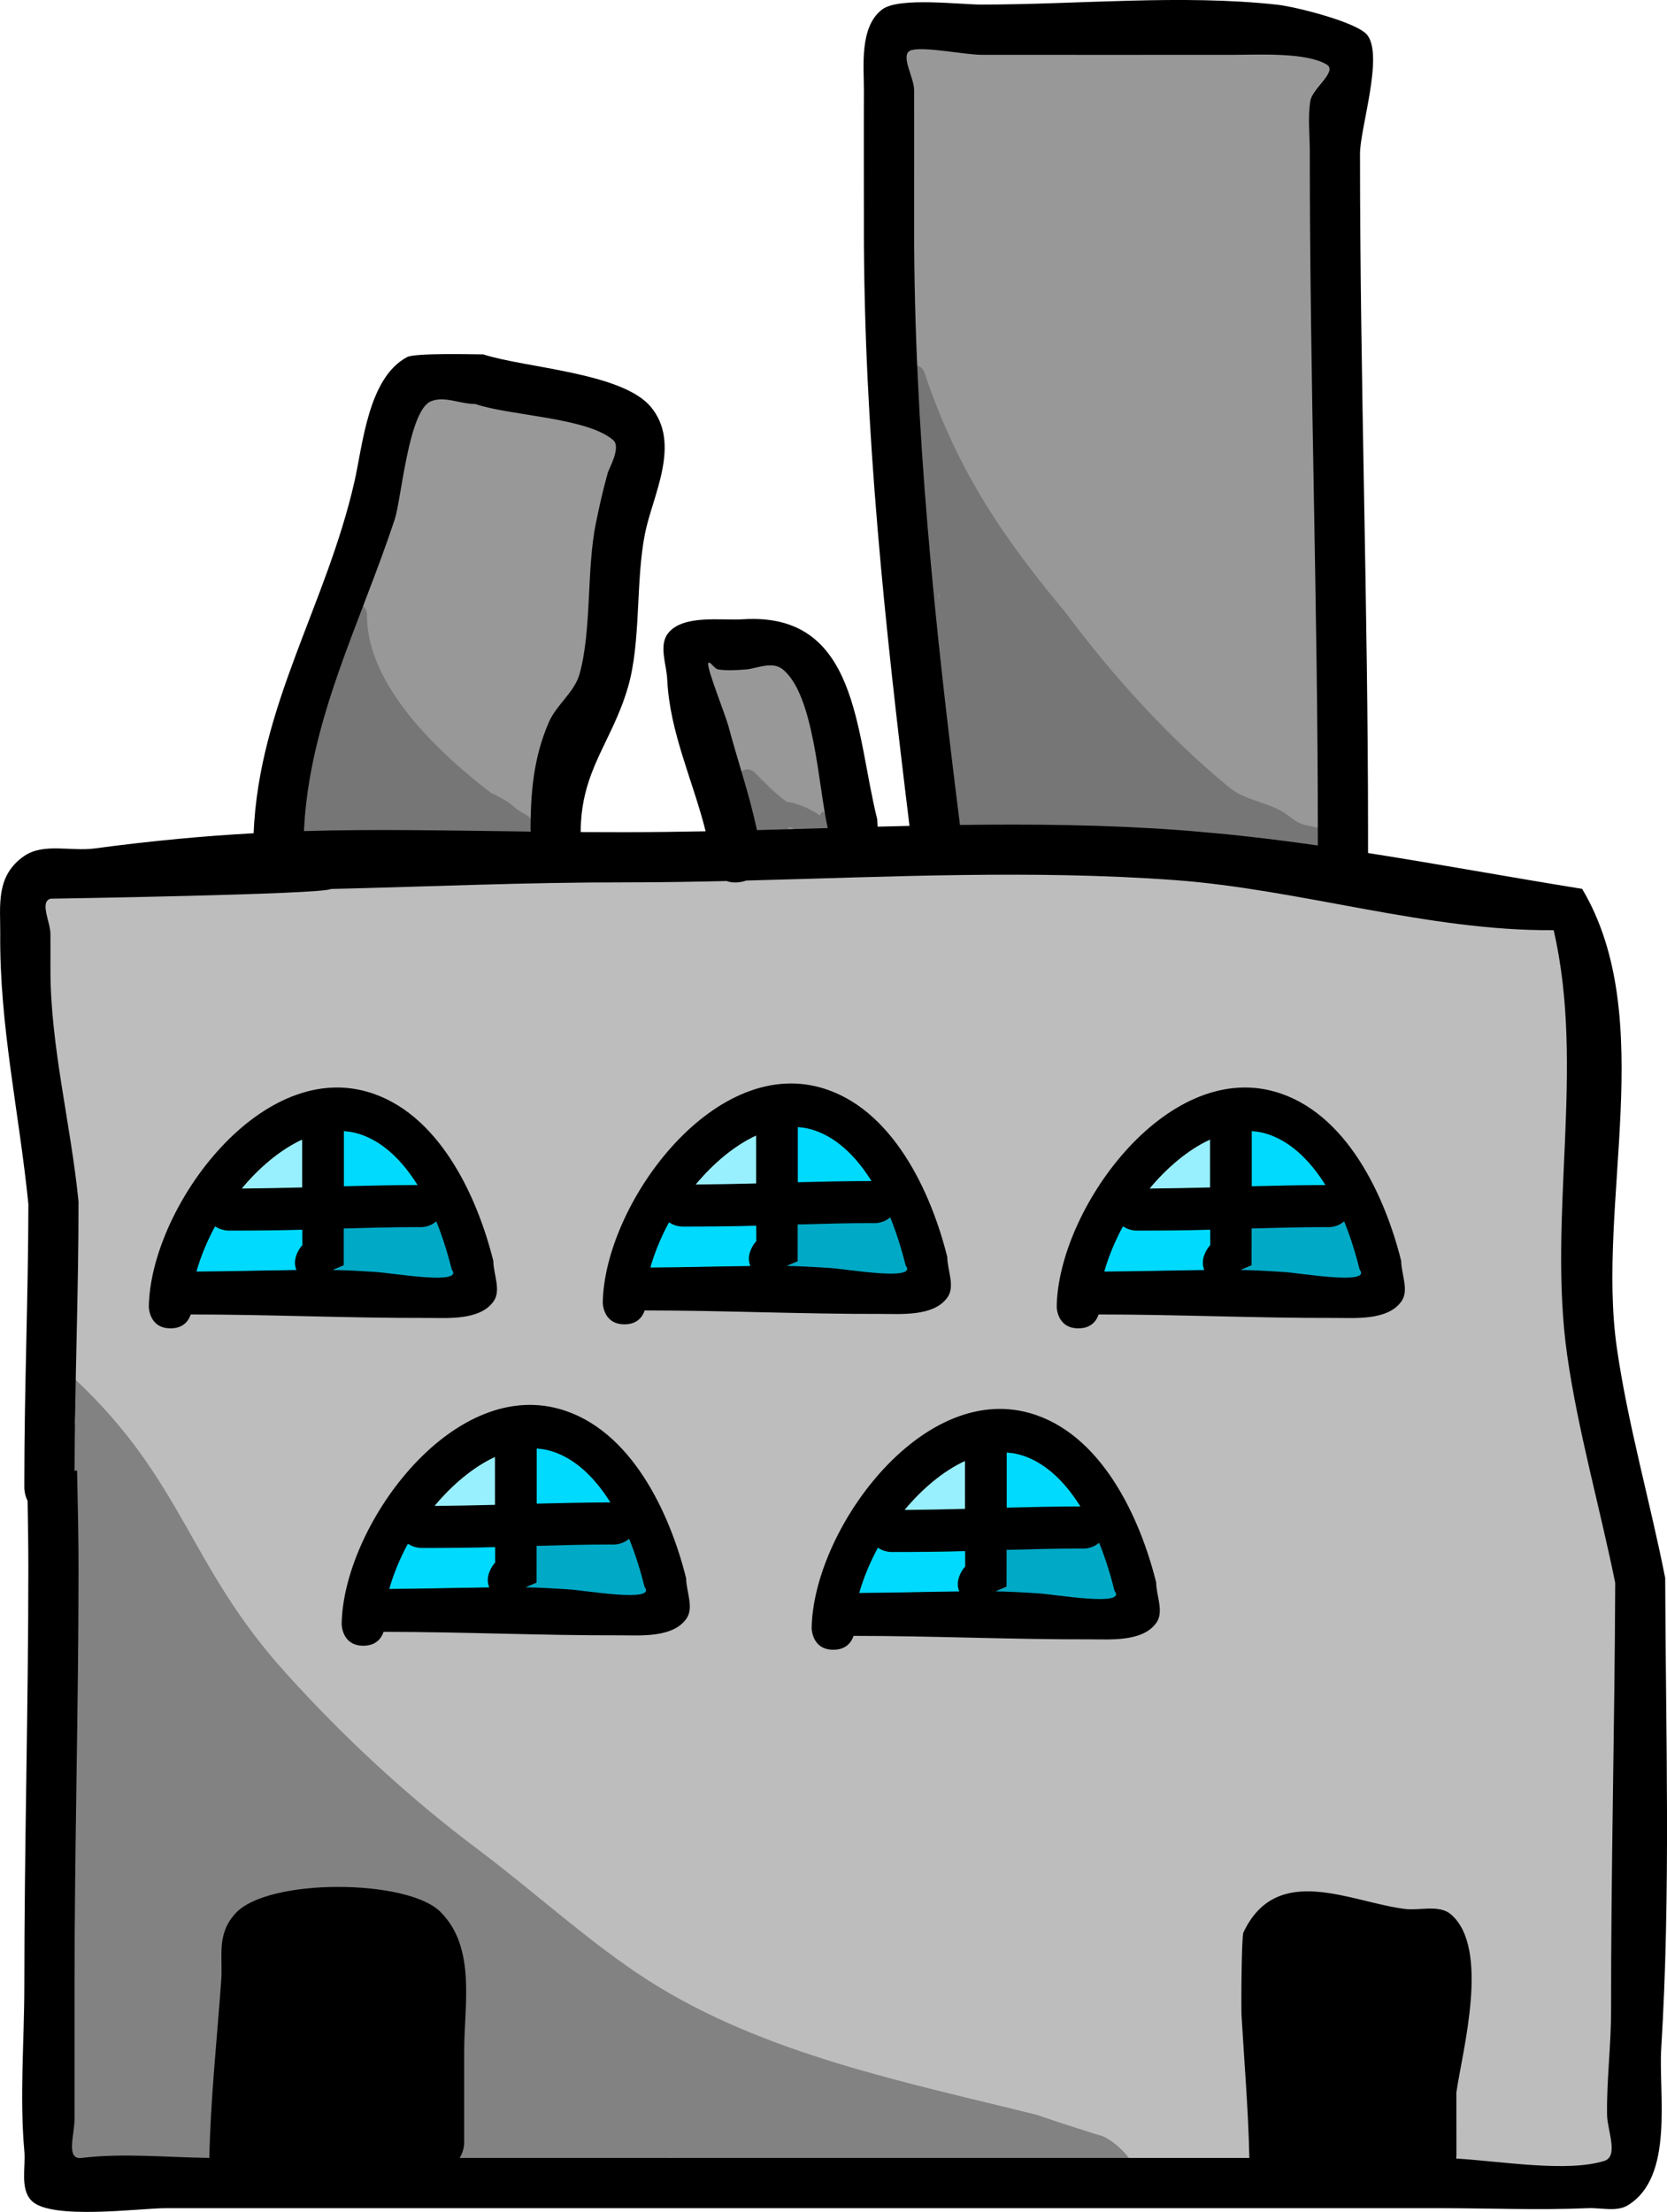 <svg version="1.1" xmlns="http://www.w3.org/2000/svg" xmlns:xlink="http://www.w3.org/1999/xlink" width="82.995" height="110.115" viewBox="0,0,82.995,110.115"><g transform="translate(-198.502,-124.943)"><g data-paper-data="{&quot;isPaintingLayer&quot;:true}" fill-rule="nonzero" stroke="none" stroke-width="0.5" stroke-linecap="butt" stroke-linejoin="miter" stroke-miterlimit="10" stroke-dasharray="" stroke-dashoffset="0" style="mix-blend-mode: normal"><path d="M260.73,232.413c-10.913,0 -21.871,0.005 -32.785,0.005c-2.193,0 -4.393,-0.004 -6.586,-0.004c0.228,-0.348 0.228,-0.75 0.228,-0.75l-0,-0.2c0,-1.467 -0.003,-2.935 -0.003,-4.402c0,-2.264 0.6,-5.131 -1.198,-6.914c-1.652,-1.637 -8.606,-1.692 -10.21,0.081c-0.956,1.057 -0.534,2.071 -0.621,3.273c-0.214,2.967 -0.533,5.86 -0.597,8.831c-2.052,-0.024 -4.424,-0.182 -6.434,0.07c-0.266,0.033 -0.527,0.556 -0.716,0.366c-0.19,-0.19 0.324,-0.452 0.366,-0.716c0.083,-0.527 -0.001,-1.068 -0.001,-1.601c0,-2.2 -0.003,-4.405 -0.003,-6.605c0,-6.941 0.193,-13.877 0.193,-20.823c0,-1.609 -0.039,-3.244 -0.073,-4.879c-0.042,0.006 -0.084,0.012 -0.126,0.017c0.012,-4.464 0.206,-8.945 0.202,-13.424c-0.384,-3.868 -1.393,-7.731 -1.393,-11.547c0,-0.6 0.007,-1.201 0.001,-1.801c-0.006,-0.579 -0.55,-1.583 0.008,-1.738c0,0 13.602,-0.221 13.962,-0.493c4.871,-0.116 9.755,-0.342 14.604,-0.337c1.702,0 3.416,-0.029 5.127,-0.069c0.176,0.066 0.393,0.092 0.658,0.055c0.12,-0.017 0.227,-0.044 0.321,-0.079c7.111,-0.184 14.305,-0.535 21.361,-0.016c6.257,0.459 12.653,2.561 18.878,2.505c1.585,6.851 -0.305,14.258 0.686,21.192c0.538,3.763 1.63,7.589 2.391,11.338c-0.026,7.094 -0.22,14.216 -0.214,21.299c0.002,1.761 -0.225,3.438 -0.203,5.204c0.01,0.767 0.592,2.071 -0.141,2.299c-1.854,0.577 -5.09,0.024 -7.364,-0.115l-0.07,-0.451c0,-0.97 -0.003,-1.939 -0.005,-2.91c0.305,-2.102 1.691,-7.18 -0.283,-8.867c-0.582,-0.497 -1.438,-0.113 -2.197,-0.207c-2.711,-0.336 -6.38,-2.342 -8.049,1.176c-0.096,0.203 -0.12,3.746 -0.096,4.159c0.137,2.347 0.335,4.717 0.383,7.076z" data-paper-data="{&quot;noHover&quot;:false,&quot;origItem&quot;:[&quot;Path&quot;,{&quot;applyMatrix&quot;:true,&quot;selected&quot;:true,&quot;segments&quot;:[[[260.31505,225.29874],[0.13663,2.34742],[-0.02408,-0.41366],7],[[260.40778,221.14271],[-0.09615,0.20261],[1.66915,-3.51741],7],[[268.45124,219.97421],[-2.71115,-0.33581],[0.7594,0.09406],7],[[270.7319,220.23581],[-0.58168,-0.49718],[1.97373,1.68701],7],[[271.00949,229.10968],[0.30506,-2.102],[0.00202,0.97046],7],[[271.01263,232.02107],[0,-0.97046],[0,0],7],[[271.01263,232.40049],[0,0],[2.27397,0.13852],7],[[278.37281,232.51898],[-1.85435,0.57689],[0.73275,-0.22796],7],[[278.51263,230.22107],[0.00987,0.76732],[-0.02271,-1.76614],7],[[278.71263,225.02107],[0.00167,1.76073],[-0.00673,-7.08358],7],[[278.91871,203.74424],[-0.02574,7.09389],[-0.76093,-3.74903],7],[[276.52877,192.4213],[0.53754,3.76342],[-0.99036,-6.93372],7],[[275.85332,171.25033],[1.58504,6.85086],[-6.22459,0.05617],7],[[256.99066,168.75764],[6.25691,0.45949],[-7.05572,-0.51815],7],[[235.66009,168.77957],[7.11147,-0.18423],[-0.09464,0.03484],7],[[235.33941,168.85851],[0.11963,-0.01709],[-0.26476,0.03782],7],[[234.68214,168.80373],[0.17631,0.06568],[-1.71068,0.04003],7],[[229.56263,168.87107],[1.70159,0],[-4.84869,-0.0048],7],[[214.97417,169.19991],[4.8707,-0.11626],[-0.36026,0.27116],7],[[201.0198,169.68438],[0,0],[-0.55771,0.15519],7],[[201.01263,171.42107],[-0.00622,-0.57887],[0.00645,0.59997],7],[[201.01263,173.22107],[0,-0.6],[0,3.81565],7],[[202.41108,184.7588],[-0.38389,-3.86767],[0.00475,4.47834],7],[[202.21327,198.16636],[0.01249,-4.46366],[0.04214,-0.00541],7],[[202.33973,198.14892],[-0.04217,0.00621],[0.03355,1.63434],7],[[202.41263,203.02107],[0,-1.60948],[0,6.94637],7],[[202.21263,223.82107],[0,-6.94066],[0,2.2],7],[[202.21263,230.42107],[0,-2.2],[0,0.80182],7],[[202.56263,232.37107],[-0.79558,0.09988],[2.01053,-0.25242],7],[[208.92417,232.36899],[-2.0522,-0.0244],[0.06374,-2.97114],7],[[209.51578,223.53246],[-0.21392,2.9669],[0.08665,-1.20174],7],[[210.21831,220.20207],[-0.95577,1.05698],[1.60376,-1.77358],7],[[220.42165,220.113],[-1.65157,-1.63732],[1.79835,1.78283],7],[[221.61263,227.02107],[0,-2.26371],[0,1.46667],7],[[221.61263,231.42107],[0,-1.46667],[0,0],7],[[221.61263,231.62107],[0,0],[0,0],7],[[221.38469,232.37107],[0.22794,-0.34804],[2.19265,0],7],[[227.96263,232.37107],[-2.19265,0],[10.91319,0],7],[[260.70219,232.37107],[-10.91319,0],[-0.04801,-2.35852],7]],&quot;closed&quot;:true}]}" fill="#bdbdbd"/><path d="M202.238,195.863c0.144,-0.333 -0.474,-2.707 0.014,-2.247c5.425,5.111 5.615,9.206 10.432,14.561c2.894,3.217 6.144,6.234 9.629,8.845c2.787,2.091 5.604,4.688 8.507,6.537c5.745,3.659 12.842,5.054 19.292,6.663c0.37,0.125 0.741,0.25 1.111,0.375l1.964,0.63c0.615,0.078 1.869,1.27 1.869,1.907c0,0.653 -1.945,0.078 -2.584,0.134l-1.986,0.199l-0.046,-0.457c-3.907,0.716 -7.793,-0.123 -11.967,-0.34c-2.214,-0.115 -4.447,-0.22 -6.686,-0.308c-0.112,0.591 -0.572,1.19 -1.423,1.756c-1.449,0.965 -5.305,0.356 -7.003,0.355c-4.217,-0.002 -8.613,-0.42 -12.772,-1.012c-2.555,-0.364 -4.54,-0.251 -6.619,-0.875l-0.112,0.45l-1.908,-0.171c-0.557,-0.126 -0.639,-0.846 -0.639,-1.441c0,-0.381 0.17,-0.722 0.439,-0.951c-0.122,-0.164 -0.234,-0.348 -0.336,-0.553c-1.633,-3.293 0.104,-8.983 0.097,-12.496c0.005,-6.266 0,-12.527 0,-18.8v-1.6c0,0 0,-0.869 0.725,-1.158z" fill="#828282"/><path d="M264.135,167.078c-2.301,-0.327 -4.625,-0.594 -6.954,-0.764c-3.606,-0.263 -7.266,-0.305 -10.905,-0.256c-1.243,-9.896 -2.297,-19.737 -2.297,-29.873c0,-2.267 0.019,-4.54 0.009,-6.807c-0.003,-0.663 -0.758,-1.817 -0.117,-1.987c0.671,-0.178 2.667,0.233 3.476,0.233c4.233,0 8.498,0.007 12.731,-0.001c1.118,-0.002 3.481,-0.122 4.495,0.485c0.569,0.341 -0.709,1.162 -0.81,1.818c-0.135,0.873 -0.014,1.769 -0.022,2.653c0,11.286 0.396,22.611 0.396,33.886z" data-paper-data="{&quot;noHover&quot;:false,&quot;origItem&quot;:[&quot;Path&quot;,{&quot;applyMatrix&quot;:true,&quot;selected&quot;:true,&quot;segments&quot;:[[[264.11263,166.42107],[0,0],[0,-11.27533],7],[[263.71263,132.62107],[0,11.28583],[0.00851,-0.88378],7],[[263.73816,129.96974],[-0.13486,0.87347],[0.10123,-0.65565],7],[[264.54858,128.15196],[0.56929,0.34064],[-1.01427,-0.6069],7],[[260.06263,127.67107],[1.11767,-0.00196],[-4.2333,0.00741],7],[[247.36263,127.67107],[4.23331,0],[-0.80853,0],7],[[243.89352,127.43512],[0.67147,-0.17818],[-0.64099,0.17009],7],[[244.01263,129.42107],[-0.00282,-0.66317],[0.00963,2.26656],7],[[244.01263,136.22107],[0,-2.26659],[0,10.1365],7],[[246.29521,166.01145],[-1.24288,-9.89597],[3.63929,-0.04937],7],[[257.17322,166.26432],[-3.60605,-0.26328],[2.32858,0.17001],7],[[264.11263,167.03294],[-2.3008,-0.32698],[0,0],7]],&quot;closed&quot;:true}]}" fill="#989898"/><path d="M239.742,166.208c-1.175,0.034 -2.386,0.079 -3.56,0.11c-0.371,-1.753 -0.995,-3.513 -1.459,-5.253c-0.148,-0.554 -1.058,-2.875 -0.989,-3.134c0.049,-0.184 0.302,0.266 0.491,0.295c0.461,0.072 0.948,0.03 1.414,-0.006c0.5,-0.039 1.309,-0.426 1.83,-0.015c1.591,1.256 1.801,5.91 2.275,8.003z" data-paper-data="{&quot;noHover&quot;:false,&quot;origItem&quot;:[&quot;Path&quot;,{&quot;applyMatrix&quot;:true,&quot;selected&quot;:true,&quot;segments&quot;:[[[237.45796,158.25351],[1.59091,1.25598],[-0.52019,-0.41067],7],[[235.65124,158.26792],[0.5003,-0.03886],[-0.46526,0.03614],7],[[234.25124,158.26792],[0.46101,0.07246],[-0.18826,-0.02959],7],[[233.76263,157.97107],[0.04887,-0.1842],[-0.0686,0.25858],7],[[234.76727,161.0874],[-0.1477,-0.55361],[0.46406,1.73933],7],[[236.18878,166.26764],[-0.37102,-1.75307],[1.17362,-0.0311],7],[[239.71268,166.16716],[-1.17543,0.03436],[-0.4736,-2.09358],7]],&quot;closed&quot;:true}]}" fill="#989898"/><path d="M224.928,166.389c-4.107,-0.049 -7.643,-0.141 -11.324,-0.03c0.256,-5.506 2.786,-10.366 4.516,-15.584c0.337,-1.016 0.711,-5.434 1.825,-5.901c0.681,-0.285 1.482,0.141 2.22,0.131c1.728,0.592 5.592,0.678 6.897,1.811c0.407,0.353 -0.21,1.423 -0.267,1.63c-0.231,0.835 -0.419,1.686 -0.59,2.535c-0.467,2.321 -0.194,5.354 -0.806,7.542c-0.255,0.909 -1.16,1.539 -1.536,2.405c-0.783,1.804 -0.928,3.55 -0.935,5.462z" data-paper-data="{&quot;noHover&quot;:false,&quot;origItem&quot;:[&quot;Path&quot;,{&quot;applyMatrix&quot;:true,&quot;selected&quot;:true,&quot;segments&quot;:[[[225.83155,160.88895],[-0.78307,1.80422],[0.37596,-0.86623],7],[[227.35451,158.50023],[-0.25456,0.90935],[0.61246,-2.18789],7],[[228.16447,151.00863],[-0.46737,2.32125],[0.17093,-0.84893],7],[[228.76008,148.47993],[-0.23059,0.8347],[0.05718,-0.20698],7],[[229.02992,146.85326],[0.40701,0.35343],[-1.30478,-1.13303],7],[[222.1624,145.05493],[1.72796,0.59229],[-0.73789,0.00993],7],[[219.95245,144.92316],[0.68057,-0.28532],[-1.11415,0.46709],7],[[218.14849,150.81635],[0.33684,-1.0159],[-1.73018,5.21823],7],[[213.63367,166.31867],[0.25563,-5.50561],[3.68134,-0.11049],7],[[224.91285,166.34184],[-4.10709,-0.04944],[0.00683,-1.91222],7]],&quot;closed&quot;:true}]}" fill="#989898"/><path d="M215.8,156.041c-0.015,-0.17 -0.024,-0.34 -0.026,-0.511c0,0 0,-0.5 0.5,-0.5c0.5,0 0.5,0.5 0.5,0.5c-0.048,3.53 3.621,6.941 6.195,8.9c0.459,0.2 0.909,0.456 1.268,0.805l0.509,0.305c0.15,0.086 0.251,0.248 0.251,0.433c0,0.276 -0.224,0.5 -0.5,0.5h-0.556v-0.068c-2.268,0.533 -5.37,0.621 -7.444,0.624c-0.738,0.001 -2.067,0.452 -2.714,0.197c-0.994,-0.393 -0.786,-1.08 -0.786,-1.919c0.011,-3.159 1.658,-6.299 2.812,-9.181c-0,-0 -0,-0 -0,-0.001l-0.034,0.071c0,0 0,-0.069 0.026,-0.156z" fill="#767676"/><path d="M235.252,164.907c0.105,-0.264 0.251,-0.421 0.42,-0.496c-0.101,-0.1 -0.202,-0.202 -0.306,-0.305c0,0 -0.354,-0.354 0,-0.707c0.354,-0.354 0.707,0 0.707,0c0.554,0.554 1.034,1.06 1.589,1.455c0.581,0.082 1.159,0.346 1.651,0.675l0.128,-0.193l0.66,0.44c0.138,0.089 0.229,0.244 0.229,0.42c0,0.276 -0.224,0.5 -0.5,0.5c-0.037,0 -0.073,-0.004 -0.108,-0.012l-0.545,-0.109c-0.481,-0.097 -0.9,-0.242 -1.281,-0.428c-0.046,-0.001 -0.092,-0.002 -0.138,-0.003c-0.079,0.222 -0.324,0.304 -0.324,0.304l-0.491,0.137c-0.129,0 -0.258,-0.02 -0.384,-0.056c-0.059,0.009 -0.116,0.019 -0.172,0.033v0.023h-0.667c-0.276,0 -0.5,-0.224 -0.5,-0.5c0,-0.194 0.111,-0.363 0.272,-0.445c-0.253,-0.183 -0.363,-0.423 -0.24,-0.733z" fill="#767676"/><path d="M243.578,143.799c0,0 -0.158,-0.474 0.316,-0.632c0.474,-0.158 0.632,0.316 0.632,0.316c1.589,4.768 3.824,8.116 7.029,11.959c2.38,3.187 5.082,6.172 8.146,8.701c0.865,0.714 2.076,0.72 2.996,1.441c0.257,0.216 0.566,0.4 0.897,0.456l0.546,0.109c0.234,0.042 0.411,0.246 0.411,0.492c0,0.276 -0.224,0.5 -0.5,0.5h-0.667v-0.124c-0.007,-0.002 -0.015,-0.003 -0.022,-0.005c-1.705,0.253 -2.904,-0.506 -4.791,-0.65c-2.655,-0.203 -5.414,0.001 -8.076,0.001c-1.089,0 -3.276,0.397 -4.193,-0.325c-0.741,-0.584 -0.639,-1.882 -0.64,-2.73c-0.001,-0.921 -0.026,-1.849 -0.059,-2.778c-0.021,-0.041 -0.035,-0.086 -0.044,-0.133l-0.109,-0.546c-0.026,-0.135 -0.058,-0.279 -0.092,-0.432c-0.076,-0.083 -0.148,-0.176 -0.215,-0.278c-0.224,-0.009 -0.409,-0.164 -0.464,-0.373l-0.217,-0.76c-0.812,-2.507 -0.295,-5.662 -0.311,-8.419c-0.184,-1.439 -0.266,-2.897 -0.266,-4.392v-0.514c-0.105,-0.29 -0.208,-0.584 -0.308,-0.884zM245.208,154.44c0.013,0.088 0.028,0.176 0.043,0.264c0.015,0.003 0.03,0.006 0.045,0.01c-0.03,-0.092 -0.059,-0.183 -0.088,-0.275z" fill="#767676"/><path d="M260.315,225.299c-0.024,-0.414 -0.003,-3.953 0.093,-4.156c1.669,-3.517 5.332,-1.504 8.043,-1.169c0.759,0.094 1.699,-0.236 2.281,0.262c1.974,1.687 0.583,6.772 0.278,8.874c0.002,0.97 0.003,1.941 0.003,2.911v0.379c2.274,0.139 5.506,0.695 7.36,0.118c0.733,-0.228 0.15,-1.531 0.14,-2.298c-0.023,-1.766 0.202,-3.439 0.2,-5.2c-0.007,-7.084 0.18,-14.183 0.206,-21.277c-0.761,-3.749 -1.852,-7.56 -2.39,-11.323c-0.99,-6.934 0.91,-14.32 -0.675,-21.171c-6.225,0.056 -12.606,-2.033 -18.863,-2.493c-7.056,-0.518 -14.219,-0.162 -21.331,0.022c-0.095,0.035 -0.201,0.062 -0.321,0.079c-0.265,0.038 -0.481,0.011 -0.657,-0.055c-1.711,0.04 -3.418,0.067 -5.12,0.067c-4.849,-0.005 -9.718,0.213 -14.588,0.329c-0.36,0.271 -13.954,0.484 -13.954,0.484c-0.558,0.155 -0.013,1.158 -0.007,1.737c0.006,0.6 0,1.2 0,1.8c0,3.816 1.015,7.67 1.398,11.538c0.005,4.478 -0.185,8.944 -0.198,13.408c0.042,-0.005 0.084,-0.011 0.126,-0.017c0.034,1.634 0.073,3.263 0.073,4.872c0,6.946 -0.2,13.859 -0.2,20.8c0,2.2 0,4.4 0,6.6c0,0.802 -0.446,2.05 0.35,1.95c2.011,-0.252 4.309,-0.026 6.362,-0.002c0.064,-2.971 0.378,-5.87 0.592,-8.837c0.087,-1.202 -0.253,-2.273 0.703,-3.33c1.604,-1.774 8.552,-1.726 10.203,-0.089c1.798,1.783 1.191,4.644 1.191,6.908c0,1.467 0,2.933 0,4.4v0.2c0,0 0,0.402 -0.228,0.75c2.193,0 4.385,0 6.578,0c10.913,0 21.826,0 32.74,0c-0.048,-2.359 -0.251,-4.725 -0.387,-7.072zM264.113,166.421c0,-11.275 -0.4,-22.514 -0.4,-33.8c0.009,-0.884 -0.109,-1.778 0.026,-2.651c0.101,-0.656 1.38,-1.477 0.81,-1.818c-1.014,-0.607 -3.368,-0.483 -4.486,-0.481c-4.233,0.007 -8.467,0 -12.7,0c-0.809,0 -2.798,-0.414 -3.469,-0.236c-0.641,0.17 0.116,1.323 0.119,1.986c0.01,2.267 0,4.533 0,6.8c0,10.136 1.04,19.894 2.283,29.79c3.639,-0.049 7.272,-0.01 10.878,0.253c2.329,0.17 4.639,0.442 6.939,0.769zM241.513,136.221c0,-2.267 -0.009,-4.533 0,-6.8c0.004,-1.136 -0.237,-3.157 0.919,-4.014c0.833,-0.618 3.851,-0.236 4.931,-0.236c4.801,0 9.97,-0.519 14.736,0.007c0.906,0.1 3.977,0.869 4.478,1.512c0.821,1.055 -0.379,4.686 -0.364,5.931c0,11.286 0.4,22.524 0.4,33.8v0.987c3.556,0.559 7.097,1.211 10.659,1.784c3.823,6.432 0.7,15.657 1.725,22.829c0.545,3.811 1.659,7.672 2.41,11.477c0.025,7.777 0.282,15.653 -0.197,23.412c-0.142,2.296 0.656,6.392 -1.657,7.813c-0.567,0.348 -1.325,0.119 -1.99,0.148c-2.457,0.107 -4.941,0 -7.4,0c-14.067,0 -28.133,0 -42.2,0c-7.067,0 -14.133,0 -21.2,0c-1.313,0 -5.713,0.605 -6.684,-0.366c-0.592,-0.592 -0.291,-1.65 -0.366,-2.484c-0.241,-2.683 0,-5.504 0,-8.2c0,-6.941 0.2,-13.854 0.2,-20.8c0,-1.115 -0.017,-2.237 -0.038,-3.363c-0.162,-0.317 -0.162,-0.637 -0.162,-0.637v-0.4c0,-4.574 0.196,-9.149 0.202,-13.738c-0.461,-4.578 -1.443,-8.883 -1.402,-13.462c0.013,-1.39 -0.243,-2.875 1.193,-3.863c0.964,-0.664 2.331,-0.221 3.491,-0.376c2.933,-0.392 5.508,-0.625 7.932,-0.758c0.264,-6.363 3.614,-11.352 5.017,-17.491c0.418,-1.83 0.678,-5.182 2.627,-6.215c0.391,-0.207 3.158,-0.138 3.79,-0.132c2.072,0.673 6.9,0.901 8.332,2.602c1.546,1.836 0.099,4.418 -0.28,6.312c-0.478,2.388 -0.189,5.377 -0.845,7.641c-0.797,2.754 -2.346,4.127 -2.358,7.223c0.696,0.004 1.412,0.007 2.15,0.006c1.354,0 2.711,-0.017 4.071,-0.044c-0.627,-2.517 -1.792,-4.932 -1.91,-7.54c-0.035,-0.771 -0.436,-1.707 0.039,-2.316c0.741,-0.949 2.677,-0.629 3.711,-0.697c5.77,-0.381 5.614,5.606 6.701,9.944l0.02,0.379c0.53,-0.014 1.059,-0.027 1.589,-0.039c-1.215,-9.91 -2.272,-19.687 -2.272,-29.837zM237.458,158.254c-0.52,-0.411 -1.306,-0.024 -1.807,0.014c-0.465,0.036 -0.939,0.072 -1.4,0c-0.188,-0.03 -0.44,-0.481 -0.489,-0.297c-0.069,0.259 0.857,2.563 1.005,3.116c0.464,1.739 1.05,3.427 1.421,5.18c1.174,-0.031 2.348,-0.066 3.524,-0.1c-0.474,-2.094 -0.664,-6.658 -2.255,-7.914zM225.832,160.889c0.376,-0.866 1.268,-1.479 1.523,-2.389c0.612,-2.188 0.343,-5.17 0.81,-7.492c0.171,-0.849 0.365,-1.694 0.596,-2.529c0.057,-0.207 0.677,-1.273 0.27,-1.627c-1.305,-1.133 -5.14,-1.206 -6.868,-1.798c-0.738,0.01 -1.529,-0.417 -2.21,-0.132c-1.114,0.467 -1.467,4.877 -1.804,5.893c-1.73,5.218 -4.259,9.997 -4.515,15.502c3.681,-0.11 7.172,-0.026 11.279,0.023c0.007,-1.912 0.136,-3.649 0.919,-5.453z" fill="#000000"/><path d="M242.017,185.866h-0.173c-1.191,-0.002 -2.385,0.023 -3.581,0.054c0,0.6 0,1.201 0,1.801l-0.546,0.227c0.714,0.01 1.425,0.034 2.133,0.078c0.832,0.051 4.327,0.701 3.697,-0.097c-0.175,-0.697 -0.425,-1.521 -0.763,-2.352c-0.319,0.289 -0.767,0.289 -0.767,0.289zM232.525,186.039c0,0 -0.367,0 -0.673,-0.214c-0.404,0.732 -0.72,1.482 -0.924,2.199c1.618,-0.006 3.254,-0.059 4.887,-0.076c-0.098,-0.226 -0.121,-0.519 0.06,-0.88c0.069,-0.137 0.147,-0.245 0.231,-0.33c0,-0.252 0,-0.504 0,-0.756c-1.193,0.032 -2.387,0.058 -3.581,0.058zM241.845,183.709h0.005c-0.757,-1.221 -1.756,-2.226 -3.043,-2.539c-0.18,-0.044 -0.361,-0.073 -0.543,-0.088c0,0.895 0,1.791 0,2.686c1.195,-0.031 2.389,-0.057 3.581,-0.06zM236.106,181.507c-1.065,0.488 -2.074,1.347 -2.928,2.372c0.977,-0.007 1.953,-0.028 2.928,-0.053c0,-0.773 0,-1.546 0,-2.32zM230.598,190.181c-0.105,0.309 -0.365,0.69 -1.007,0.69c-1.079,0 -1.079,-1.079 -1.079,-1.079c0.074,-4.819 5.409,-12.236 10.847,-10.707c3.581,1.007 5.502,5.21 6.304,8.429c0.006,0.667 0.397,1.452 0.019,2.002c-0.675,0.981 -2.341,0.834 -3.321,0.837c-3.897,0.011 -7.822,-0.173 -11.736,-0.173z" fill="#000000"/><path d="M236.153,185.963c0,0.252 0.003,0.518 0.003,0.77c-0.084,0.084 -0.163,0.199 -0.231,0.336c-0.181,0.361 -0.163,0.672 -0.064,0.898c-1.633,0.017 -3.361,0.069 -4.979,0.075c0.204,-0.717 0.525,-1.514 0.928,-2.246c0.306,0.214 0.678,0.209 0.678,0.209c1.194,0 2.472,-0.01 3.665,-0.042z" data-paper-data="{&quot;noHover&quot;:false,&quot;origItem&quot;:[&quot;Path&quot;,{&quot;applyMatrix&quot;:true,&quot;selected&quot;:true,&quot;segments&quot;:[[[232.52515,186.03879],[1.19369,0],[0,0],7],[[231.85182,185.82438],[0.30595,0.21441],[-0.40354,0.73161],7],[[230.92806,188.02289],[0.20368,-0.71659],[1.61801,-0.00614],7],[[235.81497,187.94696],[-1.63278,0.01687],[-0.09841,-0.22593],7],[[235.87493,187.0665],[-0.18052,0.36104],[0.0687,-0.13741],7],[[236.10622,186.73676],[-0.08409,0.08427],[0,-0.25215],7],[[236.10622,185.98031],[0,0.25215],[-1.19328,0.03213],7]],&quot;closed&quot;:true}]}" fill="#00daff"/><path d="M242.826,185.549c0.338,0.831 0.593,1.699 0.768,2.395c0.629,0.799 -2.943,0.172 -3.775,0.121c-0.708,-0.044 -1.436,-0.091 -2.15,-0.101l0.546,-0.228c0,-0.6 0.002,-1.236 0.002,-1.836c1.196,-0.032 2.472,-0.071 3.664,-0.068l0.175,0.003c0,0 0.452,0.004 0.77,-0.285z" data-paper-data="{&quot;noHover&quot;:false,&quot;origItem&quot;:[&quot;Path&quot;,{&quot;applyMatrix&quot;:true,&quot;selected&quot;:true,&quot;segments&quot;:[[[242.01713,185.86621],[0,0],[0,0],7],[[241.84455,185.86621],[0,0],[-1.19128,-0.00248],7],[[238.26348,185.92042],[1.19568,-0.03169],[0,0.60035],7],[[238.26348,187.72146],[0,-0.60035],[0,0],7],[[237.71712,187.94852],[0,0],[0.71383,0.01041],7],[[239.85003,188.02619],[-0.70751,-0.04371],[0.83224,0.05141],7],[[243.54734,187.9288],[0.62943,0.79883],[-0.17491,-0.69681],7],[[242.78454,185.57671],[0.33757,0.83105],[-0.31861,0.2895],7]],&quot;closed&quot;:true}]}" fill="#00aac7"/><path d="M238.223,183.798c0,-0.895 0,-1.85 0,-2.746c0.181,0.015 0.367,0.038 0.548,0.082c1.287,0.312 2.362,1.383 3.119,2.603l-0.005,0c-1.192,0.002 -2.467,0.029 -3.662,0.06z" data-paper-data="{&quot;noHover&quot;:false,&quot;origItem&quot;:[&quot;Path&quot;,{&quot;applyMatrix&quot;:true,&quot;selected&quot;:true,&quot;segments&quot;:[[[241.84455,183.70894],[-1.19231,0.00222],[0,0],7],[[241.84979,183.70894],[0,0],[-0.75729,-1.22057],7],[[238.8064,181.17037],[1.28729,0.3121],[-0.18036,-0.04373],7],[[238.26348,181.08269],[0.18142,0.01504],[0,0.89526],7],[[238.26348,183.76847],[0,-0.89526],[1.19498,-0.03124],7]],&quot;closed&quot;:true}]}" fill="#00daff"/><path d="M236.146,183.857c-0.975,0.025 -2.03,0.047 -3.006,0.054c0.854,-1.025 1.941,-1.947 3.006,-2.435c0,0.773 0.001,1.608 0.001,2.382z" data-paper-data="{&quot;noHover&quot;:false,&quot;origItem&quot;:[&quot;Path&quot;,{&quot;applyMatrix&quot;:true,&quot;selected&quot;:true,&quot;segments&quot;:[[[236.10622,181.50684],[0,0.77318],[-1.06498,0.48843],7],[[233.17826,183.87919],[0.8535,-1.02518],[0.9766,-0.00682],7],[[236.10622,183.82637],[-0.97533,0.02502],[0,-0.77318],7]],&quot;closed&quot;:true}]}" fill="#98f0ff"/><path d="M264.617,186.066h-0.173c-1.191,-0.002 -2.385,0.023 -3.581,0.054c0,0.6 0,1.201 0,1.801l-0.546,0.227c0.714,0.01 1.425,0.034 2.133,0.078c0.832,0.051 4.327,0.701 3.697,-0.097c-0.175,-0.697 -0.425,-1.521 -0.763,-2.352c-0.319,0.289 -0.767,0.289 -0.767,0.289zM255.125,186.239c0,0 -0.367,0 -0.673,-0.214c-0.404,0.732 -0.72,1.482 -0.924,2.199c1.618,-0.006 3.254,-0.059 4.887,-0.076c-0.098,-0.226 -0.121,-0.519 0.06,-0.88c0.069,-0.137 0.147,-0.245 0.231,-0.33c0,-0.252 0,-0.504 0,-0.756c-1.193,0.032 -2.387,0.058 -3.581,0.058zM264.445,183.909h0.005c-0.757,-1.221 -1.756,-2.226 -3.043,-2.539c-0.18,-0.044 -0.361,-0.073 -0.543,-0.088c0,0.895 0,1.791 0,2.686c1.195,-0.031 2.389,-0.057 3.581,-0.06zM258.706,181.707c-1.065,0.488 -2.074,1.347 -2.928,2.372c0.977,-0.007 1.953,-0.028 2.928,-0.053c0,-0.773 0,-1.546 0,-2.32zM253.198,190.381c-0.105,0.309 -0.365,0.69 -1.007,0.69c-1.079,0 -1.079,-1.079 -1.079,-1.079c0.074,-4.819 5.409,-12.236 10.847,-10.707c3.581,1.007 5.502,5.21 6.304,8.429c0.006,0.667 0.397,1.452 0.019,2.002c-0.675,0.981 -2.341,0.834 -3.321,0.837c-3.897,0.011 -7.822,-0.173 -11.736,-0.173z" fill="#000000"/><path d="M258.746,184.057c-0.975,0.025 -2.03,0.047 -3.006,0.054c0.854,-1.025 1.941,-1.947 3.006,-2.435c0,0.773 0.001,1.608 0.001,2.382z" data-paper-data="{&quot;noHover&quot;:false,&quot;origItem&quot;:[&quot;Path&quot;,{&quot;applyMatrix&quot;:true,&quot;selected&quot;:true,&quot;segments&quot;:[[[258.70622,181.70684],[0,0.77318],[-1.06498,0.48843],7],[[255.77826,184.07918],[0.8535,-1.02518],[0.97659,-0.00681],7],[[258.70622,184.02637],[-0.97533,0.02502],[0,-0.77318],7]],&quot;closed&quot;:true}]}" fill="#98f0ff"/><path d="M260.823,183.998c0,-0.895 0,-1.85 0,-2.746c0.181,0.015 0.367,0.038 0.548,0.082c1.287,0.312 2.362,1.383 3.119,2.603l-0.005,0c-1.192,0.002 -2.467,0.029 -3.662,0.06z" data-paper-data="{&quot;noHover&quot;:false,&quot;origItem&quot;:[&quot;Path&quot;,{&quot;applyMatrix&quot;:true,&quot;selected&quot;:true,&quot;segments&quot;:[[[264.44455,183.90894],[-1.19231,0.00222],[0,0],7],[[264.44979,183.90894],[0,0],[-0.75729,-1.22057],7],[[261.4064,181.37037],[1.2873,0.3121],[-0.18036,-0.04373],7],[[260.86349,181.28269],[0.18142,0.01504],[0,0.89526],7],[[260.86349,183.96847],[0,-0.89526],[1.19498,-0.03124],7]],&quot;closed&quot;:true}]}" fill="#00daff"/><path d="M265.426,185.749c0.338,0.831 0.593,1.699 0.768,2.395c0.629,0.799 -2.943,0.172 -3.775,0.121c-0.708,-0.044 -1.436,-0.091 -2.15,-0.101l0.546,-0.228c0,-0.6 0.002,-1.236 0.002,-1.836c1.196,-0.032 2.472,-0.071 3.664,-0.068l0.175,0.003c0,0 0.452,0.004 0.77,-0.285z" data-paper-data="{&quot;noHover&quot;:false,&quot;origItem&quot;:[&quot;Path&quot;,{&quot;applyMatrix&quot;:true,&quot;selected&quot;:true,&quot;segments&quot;:[[[264.61713,186.0662],[0,0],[0,0],7],[[264.44455,186.0662],[0,0],[-1.19128,-0.00248],7],[[260.86349,186.12042],[1.19568,-0.0317],[0,0.60035],7],[[260.86349,187.92146],[0,-0.60035],[0,0],7],[[260.31712,188.14852],[0,0],[0.71383,0.0104],7],[[262.45004,188.22619],[-0.70751,-0.0437],[0.83223,0.05141],7],[[266.14734,188.1288],[0.62943,0.79883],[-0.17491,-0.69681],7],[[265.38454,185.77671],[0.33757,0.83105],[-0.3186,0.28949],7]],&quot;closed&quot;:true}]}" fill="#00aac7"/><path d="M258.753,186.163c0,0.252 0.003,0.518 0.003,0.77c-0.084,0.084 -0.163,0.199 -0.231,0.336c-0.181,0.361 -0.163,0.672 -0.064,0.898c-1.633,0.017 -3.361,0.069 -4.979,0.075c0.204,-0.717 0.525,-1.514 0.928,-2.246c0.306,0.214 0.678,0.209 0.678,0.209c1.194,0 2.472,-0.01 3.665,-0.042z" data-paper-data="{&quot;noHover&quot;:false,&quot;origItem&quot;:[&quot;Path&quot;,{&quot;applyMatrix&quot;:true,&quot;selected&quot;:true,&quot;segments&quot;:[[[255.12515,186.23879],[1.19369,0],[0,0],7],[[254.45182,186.02438],[0.30595,0.21441],[-0.40355,0.73161],7],[[253.52806,188.22289],[0.20369,-0.7166],[1.61801,-0.00614],7],[[258.41497,188.14695],[-1.63278,0.01686],[-0.09841,-0.22593],7],[[258.47493,187.2665],[-0.18052,0.36104],[0.0687,-0.13741],7],[[258.70622,186.93676],[-0.08409,0.08427],[0,-0.25215],7],[[258.70622,186.18031],[0,0.25215],[-1.19328,0.03213],7]],&quot;closed&quot;:true}]}" fill="#00daff"/><path d="M219.417,186.066h-0.173c-1.191,-0.002 -2.385,0.023 -3.581,0.054c0,0.6 0,1.201 0,1.801l-0.546,0.227c0.714,0.01 1.425,0.034 2.133,0.078c0.832,0.051 4.327,0.701 3.697,-0.097c-0.175,-0.697 -0.425,-1.521 -0.763,-2.352c-0.319,0.289 -0.767,0.289 -0.767,0.289zM209.925,186.239c0,0 -0.367,0 -0.673,-0.214c-0.404,0.732 -0.72,1.482 -0.924,2.199c1.618,-0.006 3.254,-0.059 4.887,-0.076c-0.098,-0.226 -0.121,-0.519 0.06,-0.88c0.069,-0.137 0.147,-0.245 0.231,-0.33c0,-0.252 0,-0.504 0,-0.756c-1.193,0.032 -2.387,0.058 -3.581,0.058zM219.245,183.909h0.005c-0.757,-1.221 -1.756,-2.226 -3.043,-2.539c-0.18,-0.044 -0.361,-0.073 -0.543,-0.088c0,0.895 0,1.791 0,2.686c1.195,-0.031 2.389,-0.057 3.581,-0.06zM213.506,181.707c-1.065,0.488 -2.074,1.347 -2.928,2.372c0.977,-0.007 1.953,-0.028 2.928,-0.053c0,-0.773 0,-1.546 0,-2.32zM207.998,190.381c-0.105,0.309 -0.365,0.69 -1.007,0.69c-1.079,0 -1.079,-1.079 -1.079,-1.079c0.074,-4.819 5.409,-12.236 10.847,-10.707c3.581,1.007 5.502,5.21 6.304,8.429c0.006,0.667 0.397,1.452 0.019,2.002c-0.675,0.981 -2.341,0.834 -3.321,0.837c-3.897,0.011 -7.822,-0.173 -11.736,-0.173z" fill="#000000"/><path d="M213.553,186.163c0,0.252 0.003,0.518 0.003,0.77c-0.084,0.084 -0.163,0.199 -0.231,0.336c-0.181,0.361 -0.163,0.672 -0.064,0.898c-1.633,0.017 -3.361,0.069 -4.979,0.075c0.204,-0.717 0.525,-1.514 0.928,-2.246c0.306,0.214 0.678,0.209 0.678,0.209c1.194,0 2.472,-0.01 3.665,-0.042z" data-paper-data="{&quot;noHover&quot;:false,&quot;origItem&quot;:[&quot;Path&quot;,{&quot;applyMatrix&quot;:true,&quot;selected&quot;:true,&quot;segments&quot;:[[[209.92515,186.23879],[1.19368,0],[0,0],7],[[209.25182,186.02438],[0.30595,0.21441],[-0.40355,0.73161],7],[[208.32806,188.22289],[0.20369,-0.7166],[1.61801,-0.00614],7],[[213.21497,188.14695],[-1.63278,0.01686],[-0.09841,-0.22593],7],[[213.27493,187.2665],[-0.18052,0.36104],[0.0687,-0.13741],7],[[213.50622,186.93676],[-0.08409,0.08427],[0,-0.25215],7],[[213.50622,186.18031],[0,0.25215],[-1.19328,0.03213],7]],&quot;closed&quot;:true}]}" fill="#00daff"/><path d="M220.226,185.749c0.338,0.831 0.593,1.699 0.768,2.395c0.629,0.799 -2.943,0.172 -3.775,0.121c-0.708,-0.044 -1.436,-0.091 -2.15,-0.101l0.546,-0.228c0,-0.6 0.002,-1.236 0.002,-1.836c1.196,-0.032 2.472,-0.071 3.664,-0.068l0.175,0.003c0,0 0.452,0.004 0.77,-0.285z" data-paper-data="{&quot;noHover&quot;:false,&quot;origItem&quot;:[&quot;Path&quot;,{&quot;applyMatrix&quot;:true,&quot;selected&quot;:true,&quot;segments&quot;:[[[219.41713,186.0662],[0,0],[0,0],7],[[219.24455,186.0662],[0,0],[-1.19128,-0.00248],7],[[215.66349,186.12042],[1.19568,-0.0317],[0,0.60035],7],[[215.66349,187.92146],[0,-0.60035],[0,0],7],[[215.11712,188.14852],[0,0],[0.71383,0.0104],7],[[217.25004,188.22619],[-0.70751,-0.0437],[0.83223,0.05141],7],[[220.94734,188.1288],[0.62944,0.79883],[-0.1749,-0.69681],7],[[220.18454,185.77671],[0.33757,0.83105],[-0.3186,0.28949],7]],&quot;closed&quot;:true}]}" fill="#00aac7"/><path d="M215.623,183.998c0,-0.895 0,-1.85 0,-2.746c0.181,0.015 0.367,0.038 0.548,0.082c1.287,0.312 2.362,1.383 3.119,2.603l-0.005,0c-1.192,0.002 -2.467,0.029 -3.662,0.06z" data-paper-data="{&quot;noHover&quot;:false,&quot;origItem&quot;:[&quot;Path&quot;,{&quot;applyMatrix&quot;:true,&quot;selected&quot;:true,&quot;segments&quot;:[[[219.24455,183.90894],[-1.19231,0.00222],[0,0],7],[[219.24979,183.90894],[0,0],[-0.75729,-1.22057],7],[[216.2064,181.37037],[1.2873,0.3121],[-0.18036,-0.04373],7],[[215.66349,181.28269],[0.18142,0.01504],[0,0.89526],7],[[215.66349,183.96847],[0,-0.89526],[1.19498,-0.03124],7]],&quot;closed&quot;:true}]}" fill="#00daff"/><path d="M213.546,184.057c-0.975,0.025 -2.03,0.047 -3.006,0.054c0.854,-1.025 1.941,-1.947 3.006,-2.435c0,0.773 0.001,1.608 0.001,2.382z" data-paper-data="{&quot;noHover&quot;:false,&quot;origItem&quot;:[&quot;Path&quot;,{&quot;applyMatrix&quot;:true,&quot;selected&quot;:true,&quot;segments&quot;:[[[213.50622,181.70684],[0,0.77318],[-1.06498,0.48843],7],[[210.57826,184.07918],[0.8535,-1.02518],[0.9766,-0.00681],7],[[213.50622,184.02637],[-0.97533,0.02502],[0,-0.77318],7]],&quot;closed&quot;:true}]}" fill="#98f0ff"/><path d="M229.017,201.866h-0.173c-1.191,-0.002 -2.385,0.023 -3.581,0.054c0,0.6 0,1.201 0,1.801l-0.546,0.227c0.714,0.01 1.425,0.034 2.133,0.078c0.832,0.051 4.327,0.701 3.697,-0.097c-0.175,-0.697 -0.425,-1.521 -0.763,-2.352c-0.319,0.289 -0.767,0.289 -0.767,0.289zM219.525,202.039c0,0 -0.367,0 -0.673,-0.214c-0.404,0.732 -0.72,1.482 -0.924,2.199c1.618,-0.006 3.254,-0.059 4.887,-0.076c-0.098,-0.226 -0.121,-0.519 0.06,-0.88c0.069,-0.137 0.147,-0.245 0.231,-0.33c0,-0.252 0,-0.504 0,-0.756c-1.193,0.032 -2.387,0.058 -3.581,0.058zM228.845,199.709h0.005c-0.757,-1.221 -1.756,-2.226 -3.043,-2.539c-0.18,-0.044 -0.361,-0.073 -0.543,-0.088c0,0.895 0,1.791 0,2.686c1.195,-0.031 2.389,-0.057 3.581,-0.06zM223.106,197.507c-1.065,0.488 -2.074,1.347 -2.928,2.372c0.977,-0.007 1.953,-0.028 2.928,-0.053c0,-0.773 0,-1.546 0,-2.32zM217.598,206.181c-0.105,0.309 -0.365,0.69 -1.007,0.69c-1.079,0 -1.079,-1.079 -1.079,-1.079c0.074,-4.819 5.409,-12.236 10.847,-10.707c3.581,1.007 5.502,5.21 6.304,8.429c0.006,0.667 0.397,1.452 0.019,2.002c-0.675,0.981 -2.341,0.834 -3.321,0.837c-3.897,0.011 -7.822,-0.173 -11.736,-0.173z" fill="#000000"/><path d="M223.153,201.963c0,0.252 0.003,0.518 0.003,0.77c-0.084,0.084 -0.163,0.199 -0.231,0.336c-0.181,0.361 -0.163,0.672 -0.064,0.898c-1.633,0.017 -3.361,0.069 -4.979,0.075c0.204,-0.717 0.525,-1.514 0.928,-2.246c0.306,0.214 0.678,0.209 0.678,0.209c1.194,0 2.472,-0.01 3.665,-0.042z" data-paper-data="{&quot;noHover&quot;:false,&quot;origItem&quot;:[&quot;Path&quot;,{&quot;applyMatrix&quot;:true,&quot;selected&quot;:true,&quot;segments&quot;:[[[219.52515,202.03879],[1.19368,0],[0,0],7],[[218.85182,201.82438],[0.30595,0.21441],[-0.40355,0.73161],7],[[217.92806,204.02289],[0.20369,-0.7166],[1.61801,-0.00614],7],[[222.81497,203.94695],[-1.63278,0.01686],[-0.09841,-0.22593],7],[[222.87493,203.0665],[-0.18052,0.36104],[0.0687,-0.13741],7],[[223.10622,202.73676],[-0.08409,0.08427],[0,-0.25215],7],[[223.10622,201.98031],[0,0.25215],[-1.19328,0.03213],7]],&quot;closed&quot;:true}]}" fill="#00daff"/><path d="M229.826,201.549c0.338,0.831 0.593,1.699 0.768,2.395c0.629,0.799 -2.943,0.172 -3.775,0.121c-0.708,-0.044 -1.436,-0.091 -2.15,-0.101l0.546,-0.228c0,-0.6 0.002,-1.236 0.002,-1.836c1.196,-0.032 2.472,-0.071 3.664,-0.068l0.175,0.003c0,0 0.452,0.004 0.77,-0.285z" data-paper-data="{&quot;noHover&quot;:false,&quot;origItem&quot;:[&quot;Path&quot;,{&quot;applyMatrix&quot;:true,&quot;selected&quot;:true,&quot;segments&quot;:[[[229.01713,201.8662],[0,0],[0,0],7],[[228.84455,201.8662],[0,0],[-1.19128,-0.00248],7],[[225.26349,201.92042],[1.19568,-0.0317],[0,0.60035],7],[[225.26349,203.72146],[0,-0.60035],[0,0],7],[[224.71712,203.94852],[0,0],[0.71383,0.0104],7],[[226.85004,204.02619],[-0.70751,-0.0437],[0.83223,0.05141],7],[[230.54734,203.9288],[0.62944,0.79883],[-0.1749,-0.69681],7],[[229.78454,201.57671],[0.33757,0.83105],[-0.3186,0.28949],7]],&quot;closed&quot;:true}]}" fill="#00aac7"/><path d="M225.223,199.798c0,-0.895 0,-1.85 0,-2.746c0.181,0.015 0.367,0.038 0.548,0.082c1.287,0.312 2.362,1.383 3.119,2.603l-0.005,0c-1.192,0.002 -2.467,0.029 -3.662,0.06z" data-paper-data="{&quot;noHover&quot;:false,&quot;origItem&quot;:[&quot;Path&quot;,{&quot;applyMatrix&quot;:true,&quot;selected&quot;:true,&quot;segments&quot;:[[[228.84455,199.70894],[-1.19231,0.00222],[0,0],7],[[228.84979,199.70894],[0,0],[-0.75729,-1.22057],7],[[225.8064,197.17037],[1.2873,0.3121],[-0.18036,-0.04373],7],[[225.26349,197.08269],[0.18142,0.01504],[0,0.89526],7],[[225.26349,199.76847],[0,-0.89526],[1.19498,-0.03124],7]],&quot;closed&quot;:true}]}" fill="#00daff"/><path d="M223.146,199.857c-0.975,0.025 -2.03,0.047 -3.006,0.054c0.854,-1.025 1.941,-1.947 3.006,-2.435c0,0.773 0.001,1.608 0.001,2.382z" data-paper-data="{&quot;noHover&quot;:false,&quot;origItem&quot;:[&quot;Path&quot;,{&quot;applyMatrix&quot;:true,&quot;selected&quot;:true,&quot;segments&quot;:[[[223.10622,197.50684],[0,0.77318],[-1.06498,0.48843],7],[[220.17826,199.87918],[0.8535,-1.02518],[0.9766,-0.00681],7],[[223.10622,199.82637],[-0.97533,0.02502],[0,-0.77318],7]],&quot;closed&quot;:true}]}" fill="#98f0ff"/><path d="M252.417,202.066h-0.173c-1.191,-0.002 -2.385,0.023 -3.581,0.054c0,0.6 0,1.201 0,1.801l-0.546,0.227c0.714,0.01 1.425,0.034 2.133,0.078c0.832,0.051 4.327,0.701 3.697,-0.097c-0.175,-0.697 -0.425,-1.521 -0.763,-2.352c-0.319,0.289 -0.767,0.289 -0.767,0.289zM242.925,202.239c0,0 -0.367,0 -0.673,-0.214c-0.404,0.732 -0.72,1.482 -0.924,2.199c1.618,-0.006 3.254,-0.059 4.887,-0.076c-0.098,-0.226 -0.121,-0.519 0.06,-0.88c0.069,-0.137 0.147,-0.245 0.231,-0.33c0,-0.252 0,-0.504 0,-0.756c-1.193,0.032 -2.387,0.058 -3.581,0.058zM252.245,199.909h0.005c-0.757,-1.221 -1.756,-2.226 -3.043,-2.539c-0.18,-0.044 -0.361,-0.073 -0.543,-0.088c0,0.895 0,1.791 0,2.686c1.195,-0.031 2.389,-0.057 3.581,-0.06zM246.506,197.707c-1.065,0.488 -2.074,1.347 -2.928,2.372c0.977,-0.007 1.953,-0.028 2.928,-0.053c0,-0.773 0,-1.546 0,-2.32zM240.998,206.381c-0.105,0.309 -0.365,0.69 -1.007,0.69c-1.079,0 -1.079,-1.079 -1.079,-1.079c0.074,-4.819 5.409,-12.236 10.847,-10.707c3.581,1.007 5.502,5.21 6.304,8.429c0.006,0.667 0.397,1.452 0.019,2.002c-0.675,0.981 -2.341,0.834 -3.321,0.837c-3.897,0.011 -7.822,-0.173 -11.736,-0.173z" fill="#000000"/><path d="M246.553,202.163c0,0.252 0.003,0.518 0.003,0.77c-0.084,0.084 -0.163,0.199 -0.231,0.336c-0.181,0.361 -0.163,0.672 -0.064,0.898c-1.633,0.017 -3.361,0.069 -4.979,0.075c0.204,-0.717 0.525,-1.514 0.928,-2.246c0.306,0.214 0.678,0.209 0.678,0.209c1.194,0 2.472,-0.01 3.665,-0.042z" data-paper-data="{&quot;noHover&quot;:false,&quot;origItem&quot;:[&quot;Path&quot;,{&quot;applyMatrix&quot;:true,&quot;selected&quot;:true,&quot;segments&quot;:[[[242.92515,202.23879],[1.19368,0],[0,0],7],[[242.25182,202.02438],[0.30595,0.21441],[-0.40355,0.73161],7],[[241.32806,204.22289],[0.20369,-0.7166],[1.61801,-0.00614],7],[[246.21497,204.14695],[-1.63278,0.01686],[-0.09841,-0.22593],7],[[246.27493,203.2665],[-0.18052,0.36104],[0.0687,-0.13741],7],[[246.50622,202.93676],[-0.08409,0.08427],[0,-0.25215],7],[[246.50622,202.18031],[0,0.25215],[-1.19328,0.03213],7]],&quot;closed&quot;:true}]}" fill="#00daff"/><path d="M253.226,201.749c0.338,0.831 0.593,1.699 0.768,2.395c0.629,0.799 -2.943,0.172 -3.775,0.121c-0.708,-0.044 -1.436,-0.091 -2.15,-0.101l0.546,-0.228c0,-0.6 0.002,-1.236 0.002,-1.836c1.196,-0.032 2.472,-0.071 3.664,-0.068l0.175,0.003c0,0 0.452,0.004 0.77,-0.285z" data-paper-data="{&quot;noHover&quot;:false,&quot;origItem&quot;:[&quot;Path&quot;,{&quot;applyMatrix&quot;:true,&quot;selected&quot;:true,&quot;segments&quot;:[[[252.41713,202.0662],[0,0],[0,0],7],[[252.24455,202.0662],[0,0],[-1.19128,-0.00248],7],[[248.66349,202.12042],[1.19568,-0.0317],[0,0.60035],7],[[248.66349,203.92146],[0,-0.60035],[0,0],7],[[248.11712,204.14852],[0,0],[0.71383,0.0104],7],[[250.25004,204.22619],[-0.70751,-0.0437],[0.83223,0.05141],7],[[253.94734,204.1288],[0.62943,0.79883],[-0.1749,-0.69681],7],[[253.18454,201.77671],[0.33756,0.83105],[-0.31861,0.28949],7]],&quot;closed&quot;:true}]}" fill="#00aac7"/><path d="M248.623,199.998c0,-0.895 0,-1.85 0,-2.746c0.181,0.015 0.367,0.038 0.548,0.082c1.287,0.312 2.362,1.383 3.119,2.603l-0.005,0c-1.192,0.002 -2.467,0.029 -3.662,0.06z" data-paper-data="{&quot;noHover&quot;:false,&quot;origItem&quot;:[&quot;Path&quot;,{&quot;applyMatrix&quot;:true,&quot;selected&quot;:true,&quot;segments&quot;:[[[252.24455,199.90894],[-1.19231,0.00222],[0,0],7],[[252.24979,199.90894],[0,0],[-0.75729,-1.22057],7],[[249.2064,197.37037],[1.2873,0.3121],[-0.18036,-0.04373],7],[[248.66349,197.28269],[0.18142,0.01504],[0,0.89526],7],[[248.66349,199.96847],[0,-0.89526],[1.19498,-0.03124],7]],&quot;closed&quot;:true}]}" fill="#00daff"/><path d="M246.546,200.057c-0.975,0.025 -2.03,0.047 -3.006,0.054c0.854,-1.025 1.941,-1.947 3.006,-2.435c0,0.773 0.001,1.608 0.001,2.382z" data-paper-data="{&quot;noHover&quot;:false,&quot;origItem&quot;:[&quot;Path&quot;,{&quot;applyMatrix&quot;:true,&quot;selected&quot;:true,&quot;segments&quot;:[[[246.50622,197.70684],[0,0.77318],[-1.06498,0.48843],7],[[243.57826,200.07918],[0.8535,-1.02518],[0.9766,-0.00681],7],[[246.50622,200.02637],[-0.97533,0.02502],[0,-0.77318],7]],&quot;closed&quot;:true}]}" fill="#98f0ff"/></g></g></svg>